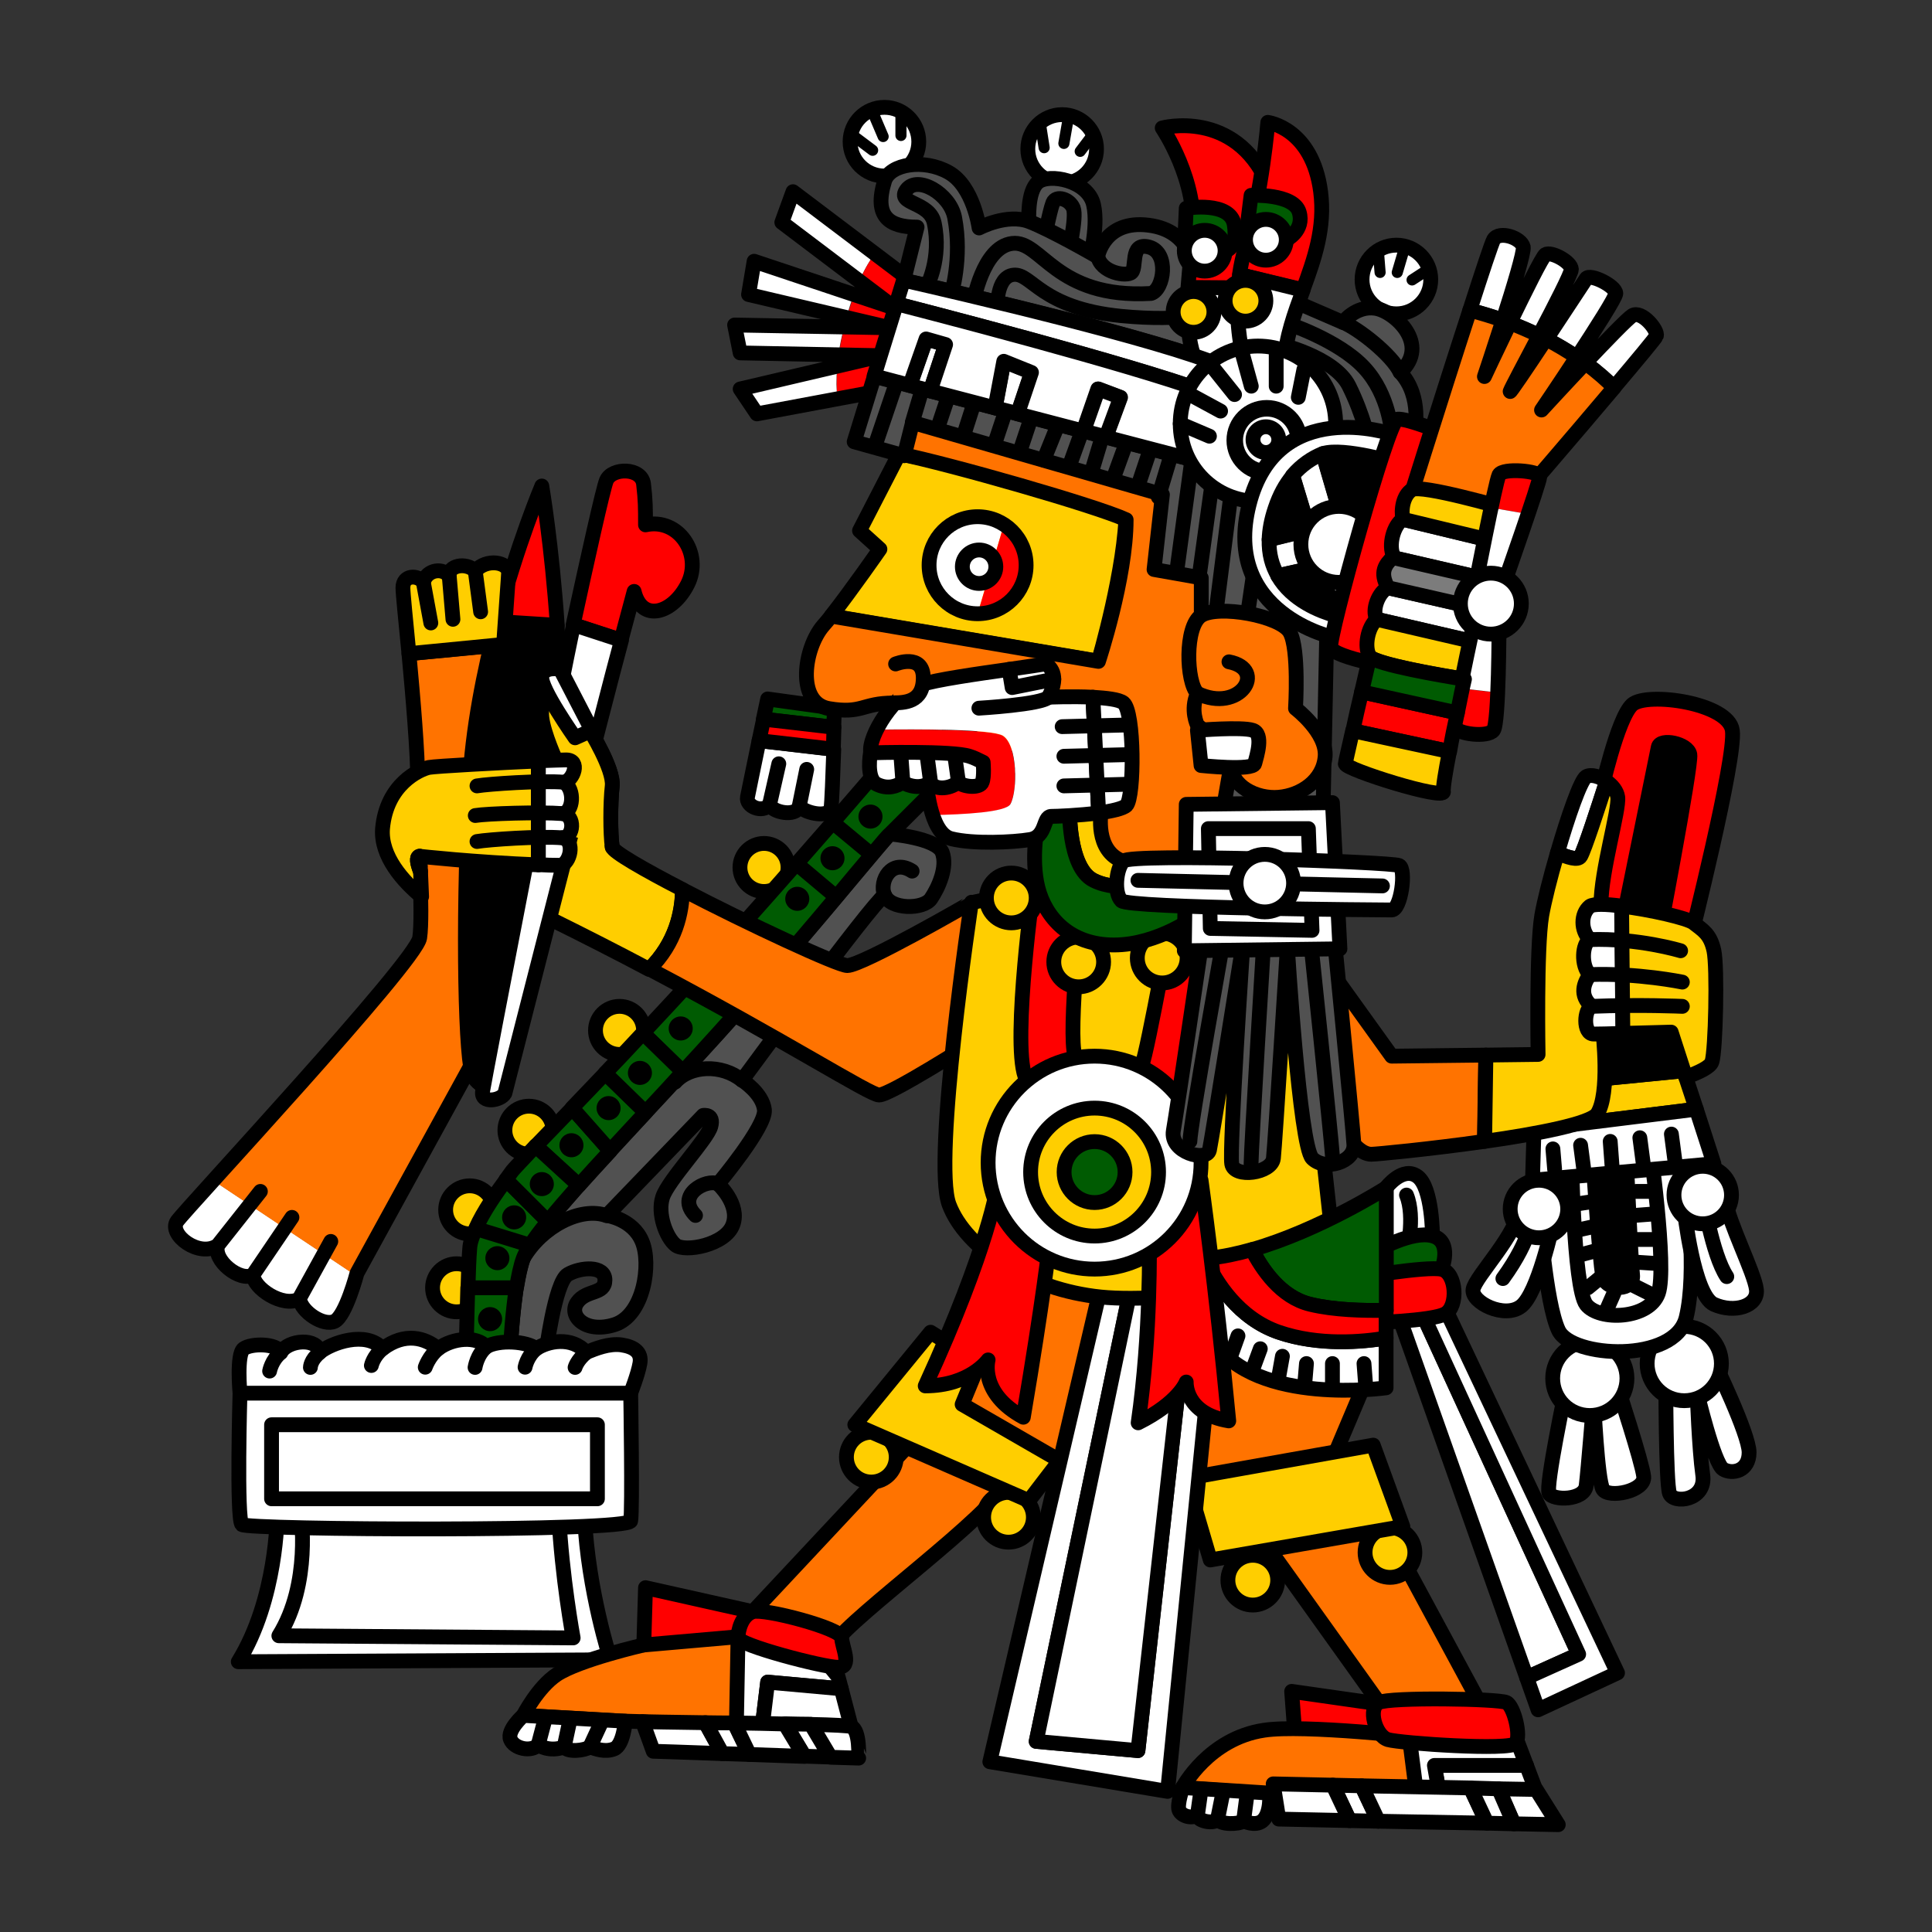 <svg version="1.1" id="Calque_1" xmlns="http://www.w3.org/2000/svg" x="0" y="0" viewBox="0 0 900 900" style="enable-background:new 0 0 900 900" xml:space="preserve"><rect x="0" y="0" width="900" height="900" fill="#333333" stroke="none"/><style>.st0,.st1,.st2{fill:#005b02;stroke:#000;stroke-width:6.9;stroke-linecap:round;stroke-linejoin:round;stroke-miterlimit:10}.st1,.st2{fill:#fff}.st2{fill:red}.st3{fill:none}.st3,.st4,.st5,.st6,.st7{stroke:#000;stroke-width:6.9;stroke-linecap:round;stroke-linejoin:round;stroke-miterlimit:10}.st5,.st6,.st7{fill:#ffce00}.st6,.st7{fill:#515151}.st7{fill:#ff7300}.st8{fill:#fff}.st10{fill:none}.st11{fill:red}.st15{fill:none;stroke:#000;stroke-width:5.175;stroke-linecap:round;stroke-linejoin:round;stroke-miterlimit:10}</style><path class="st0" d="m388.7 329.9-31.1-4.3s-.8 3.9-2 9.4l32.8 3.8c.2-5.3.3-8.9.3-8.9z"/><path class="st1" d="M353.6 345c-2.3 11.4-5 24-5.4 26.3-.9 4.3 6.9 7.8 10.4 3.5.9 3.5 12.1 6 13.8.9 3.5 3.5 13.8 5.2 14.7.9.4-2.3.9-15.7 1.3-27.5l-34.8-4.1z"/><path class="st2" d="m388.5 338.8-32.8-3.8c-.6 3-1.4 6.5-2.1 10l34.6 4c.1-3.7.2-7.2.3-10.2z"/><path class="st3" d="m358.5 374.7 4.3-18.9M372.3 375.6l3.5-17.2"/><circle class="st1" cx="650.5" cy="130.2" r="16"/><circle class="st1" cx="494.8" cy="69.4" r="16"/><circle class="st1" cx="412" cy="66" r="16"/><path class="st1" d="M729.4 647.3s-9.5 44.9-7.8 48.3c1.7 3.5 16.4 3.5 17.3-3.5s3.5-39.7 3.5-39.7 1.7 37.1 4.3 41.4c2.6 4.3 19.8.9 19-6s-12.1-41.4-12.1-41.4l-24.2.9zM776 643s0 47.4 1.7 52.6c1.7 5.2 17.3 3.5 15.5-8.6-1.7-12.1-2.6-38-2.6-38s7.8 32.8 12.1 35.4c4.3 2.6 12.1.9 12.1-7.8 0-8.6-16.4-42.3-16.4-42.3L776 643z"/><circle class="st1" cx="740.6" cy="642.1" r="17.3"/><circle class="st1" cx="784.6" cy="635.2" r="17.3"/><path class="st1" d="M716.9 563.2s3 43.6 9.1 56.5c6 12.9 54.3 15.5 59.5-6 5.2-21.6 0-58.7 0-58.7l-7.8-26.7-45.7 6.9-15.1 28z"/><path class="st3" d="M732 535.2s.9 64.7 6.9 72.5c6 7.8 29.3 6.9 33.6-5.2 4.3-12.1-4.3-71.6-4.3-71.6"/><path class="st4" d="M741.5 531.7s3.5 56.1 5.2 63c1.7 6.9 14.7 6.9 13.8-.9-.9-7.8-3.5-67.3-3.5-67.3"/><path class="st3" d="m732.8 561.1 12.1-1.8M734.6 573.1l7.7-1.7M737.2 584.3l9.4-2.5M739.7 599.9l9.5-7.8M748.4 610.2l3.4-7.7M761.3 599l8.6 4.3M759.6 587.8l13.8.9M761.3 577.4h8.6M761.3 566.2l10.4-.8M762.2 555h6"/><path class="st1" d="M707.8 561.9c0 12.1-20.7 32.8-21.6 38.8-.9 6 14.7 13.8 22.4 7.8 7.8-6 14.7-38 14.7-38s-15.5-20.7-15.5-8.6zM784.6 563.6s4.3 39.7 13.8 44c9.5 4.3 20.7.9 19.8-6.9-.9-7.8-12.9-31.1-14.7-42.3-9.4-11.1-18.9 5.2-18.9 5.2z"/><path class="st3" d="M804.4 594.7c-6.9-10.4-11.2-38-11.2-38M700.1 595.6c13.8-19 13.8-30.2 13.8-30.2"/><circle class="st1" cx="716.9" cy="563.2" r="13.4"/><circle class="st1" cx="793.2" cy="556.7" r="13.4"/><path class="st5" d="m719.6 505.2-4.9 17-.1 3.9 75.6-9.4-5.9-17.9z"/><path class="st1" d="m713.9 549.8 84.5-7.7-8.2-25.4-75.6 9.4z"/><path class="st4" d="m778.6 480.8-47.5-16.4-11.5 40.8 64.7-6.4z"/><path class="st3" d="m724.2 544.7-.8-9.5M738 546.4l-1.7-12.9M751 543.8l-.9-12.1M765.6 542.9l-1.7-12.9M780.3 541.2l-1.7-12.9"/><circle class="st5" cx="355.9" cy="404.1" r="11.2"/><circle class="st5" cx="288.6" cy="480" r="11.2"/><circle class="st5" cx="218.8" cy="563.6" r="11.2"/><circle class="st5" cx="246.4" cy="526.5" r="11.2"/><circle class="st5" cx="212.7" cy="599.9" r="11.2"/><path class="st6" d="M414.6 388.5c-1.8 1.1-29.6 35.7-63.5 74.4C305 515.5 249.8 569.6 243.8 586c-3.9 10.4-5.6 32.6-6.4 47.7l16.7-2s4.3-34.5 10.4-38c6-3.5 17.3-4.3 17.3 2.6s-8.6 4.3-12.9 10.4c-4.3 6 3.5 14.7 17.3 10.4s17.3-28.5 12.9-38.8c-4.3-10.4-16.4-12.1-16.4-12.1l44.9-46.6s5.2-.9 3.5 5.2c-1.7 6-19.8 25-22.4 32.8-2.6 7.8 1.7 19 6 22.4 4.3 3.5 23.3 0 26.7-9.5 3.5-9.5-6.9-19-6.9-19s22.4-26.7 21.6-34.5c-.9-7.8-10.4-13.8-10.4-13.8s59.5-81.1 66.4-86.3c2.6 6.9 18.1 6.9 21.6 1.7s7.8-14.7 5.2-21.6c-2.8-6.7-24.3-8.5-24.3-8.5z"/><path class="st3" d="M324 566.2c-9.5-9.5 5.2-17.3 10.4-14.7M412 417c-2.6-6.9 3.5-17.3 12.9-11.2M314.5 504.1c6.9-7.8 21.6-8.6 31.1-.9M243.8 586.1c8.6-14.7 26.7-24.2 38.8-19.8"/><path class="st0" d="m221.6 572.3 25.4 7.8c2-3.1 4.8-6.9 8.3-11.1l-19.5-19.5c-4.3 5.8-10.6 14.7-14.2 22.8zM249.6 533.8l20.1 18.4c4.5-5 9.4-10.4 14.6-16l-17.7-20c-6.7 6.9-12.5 12.9-17 17.6zM217 636.1l20.4-2.3c.5-10 1.5-23.1 3.1-33.9h-22.6c-.5 16.3-.9 36.2-.9 36.2zM218.8 581.8c-.3 3.7-.6 10.5-.8 18.1h22.6c.9-5.4 1.9-10.3 3.2-13.8.6-1.6 1.6-3.6 3.2-6l-25.4-7.8c-1.5 3.4-2.7 6.7-2.8 9.5z"/><path class="st0" d="M238.6 545.5c-.7 1-1.7 2.4-2.9 4l19.5 19.5c4.1-5 8.9-10.6 14.4-16.8l-20.1-18.4c-6.3 6.7-10.3 10.9-10.9 11.7zM371.1 402.3l18.5 15.6c6.6-7.9 12.2-14.7 16.5-19.7l-18.2-15.1c-5.1 5.8-10.8 12.3-16.8 19.2zM413.7 353.2s-10.3 12-25.8 29.9l18.2 15.1c4.9-5.8 7.8-9.3 8.5-9.7l28.5-28.5-29.4-6.8zM266.5 516.1l17.7 20c5.3-5.7 10.8-11.7 16.6-17.9L282 499.9c-5.5 5.8-10.7 11.2-15.5 16.2zM325.1 453.6c-8.6 9.4-17.3 18.7-25.6 27.6l18.6 18.1c11-11.9 22.1-24.2 32.9-36.3 14.5-16.6 27.9-32.3 38.6-45.1L371 402.3c-13.8 15.7-29.7 33.7-45.9 51.3z"/><path class="st0" d="m281.9 499.9 18.8 18.3c5.7-6.1 11.6-12.4 17.4-18.9l-18.6-18.1c-6 6.5-12 12.8-17.6 18.7z"/><circle cx="405.5" cy="380.4" r="5.6"/><circle cx="387.8" cy="399.8" r="5.6"/><circle cx="371.4" cy="418.7" r="5.6"/><circle cx="317.1" cy="479.1" r="5.6"/><circle cx="298.1" cy="499.8" r="5.6"/><circle cx="283.5" cy="516.2" r="5.6"/><circle cx="266.2" cy="533.5" r="5.6"/><circle cx="252.4" cy="551.6" r="5.6"/><circle cx="239.5" cy="567.1" r="5.6"/><circle cx="231.7" cy="586.1" r="5.6"/><circle cx="228.3" cy="614.5" r="5.6"/><path class="st1" d="M129.1 706s0 38.8-18.1 68.1l173.4-.9s-10.4-31.9-12.1-66.4c-49.2-17.2-143.2-.8-143.2-.8z"/><path class="st1" d="M140.1 704.8s5.1 32.6-10.2 57.2l137.1 1s-5.3-28.5-6.7-57.4c-41.3-14.6-120.2-.8-120.2-.8zM111.8 649s-1.7-18.1 1.7-20.7c3.5-2.6 15.5-2.6 17.3 1.7 3.5-6 17.3-6.9 18.1 0 5.2-4.3 21.6-10.4 29.3-1.7 10.4-7.8 19.8-5.2 25.9 0 6.9-5.2 18.1-6 22.4-.9 6-3.5 19-2.6 23.3.9 5.2-3.5 16.4-6 23.3 1.7 4.3-1.7 10.4-4.3 16.4-3.5 6 .9 9.5 3.5 8.6 8.6-.9 5.2-4.3 13.8-4.3 13.8l-55.2 15.5L111.8 649z"/><path class="st3" d="M130.8 630.1c-4.3 3.5-5.2 8.6-5.2 8.6M148.9 630.1c-4.3 3.5-4.3 6.9-4.3 6.9M178.2 628.3c-4.3 3.5-5.2 7.8-5.2 7.8M204.1 628.3c-4.3 3.5-6 8.6-6 8.6M226.5 627.5c-4.3 3.5-5.2 9.5-5.2 9.5M249.8 628.3c-4.3 3.5-5.2 8.6-5.2 8.6M273.1 630.1c-4.3 3.5-5.2 6.9-5.2 6.9"/><path class="st1" d="M111.8 649s-1.7 58.7.9 61.2 180.3 3.5 181.1-1.7c.9-5.2 0-59.5 0-59.5h-182z"/><path class="st3" d="M126.5 663.7h151.8v34.5H126.5z"/><path class="st5" d="M318 414.4c-18.2-9.4-32.4-17.6-32.8-19.8-.9-6-.9-20.7 0-28.5.9-7.8-10.4-25.9-10.4-25.9l-18.1-20.7s-5.2 6.9-4.3 14.7c.9 7.8 6.9 20.7 6.9 20.7s-11.2 38-4.3 72.5c17 8.4 32.9 16.5 47.4 24.2 12.5-12.3 15.4-26.7 15.6-37.2z"/><path class="st7" d="M394.7 449.8c-4.3 0-46.1-19.4-76.8-35.4-.1 10.5-3.1 24.9-15.4 37 63.7 33.6 102.7 58.7 107 58.7 5.2 0 43.1-24.2 43.1-24.2v-65.6c-.1.2-51 29.5-57.9 29.5z"/><path class="st8" d="M82.5 568.8c-4.3 6 10.4 17.3 19 11.2-2.6 6.9 10.4 17.3 16.4 13.8 0 6 13.8 15.5 21.6 11.2.9 6 11.2 12.9 16.4 10.4 4.4-2.2 8.8-16.9 10-21.2l-66.5-44.3c-9.4 10.3-15.9 17.5-16.9 18.9z"/><path d="M219.6 495.5s10.2-131.9 14.9-195.3l-44.1 4.3c1.9 20.5 4.1 46.1 4.1 59.9 0 24.2 2.6 61.2.9 72.5-1.3 8.6-64.9 78.5-96.2 113l66.5 44.3.3-1.2 53.6-97.5z" style="fill:#ff7300"/><path class="st3" d="M190.5 304.5c1.9 20.5 4.1 46.1 4.1 59.9 0 24.2 2.6 61.2.9 72.5-1.7 11.2-108.7 125.9-113 132s10.4 17.3 19 11.2c-2.6 6.9 10.4 17.3 16.4 13.8 0 6 13.8 15.5 21.6 11.2.9 6 11.2 12.9 16.4 10.4 5.2-2.6 10.4-22.4 10.4-22.4l53.5-97.5s10.2-131.9 14.9-195.3l-44.2 4.2zM121.3 555l-19.6 24.8M136 567.1l-18.1 26.7M154.1 578.3 139.4 605"/><path class="st4" d="M231.5 289.5c-6 23.1-11.5 50.1-12.8 76.6-3.5 68.1-1.7 130.2 1.7 135.4s9.5 7.8 12.9 1.7c3.5-6 21.6-60.4 26.7-130.2 2.1-27.9 1.2-56.9-.5-81.7l-28-1.8z"/><path class="st2" d="M252.4 226.4s-11.3 26.7-20.9 63.1l28.1 1.8c-2.5-37.2-7.2-64.9-7.2-64.9zM300.7 244.5c0-7.8 0-11.2-.9-19-.9-7.8-14.7-7.8-17.3-1.7-1.5 3.5-9.2 38.2-15.5 67.2l22.3 7.3c3.4-12.7 6.1-22.8 6.1-22.8 3.5 14.7 18.1 10.4 25-3.5s-4.2-30.9-19.7-27.5z"/><path class="st1" d="M224.8 508.4c-.9 6 8.6 4.3 10.4.9 0 0 48.6-190.4 54.3-211l-22.3-7.3c-4.9 21.5-41.5 211.4-42.4 217.4z"/><path class="st5" d="M253.6 386c1.8-17.9 5.7-31.1 5.7-31.1s-6-12.9-6.9-20.7c-.9-7.8 4.3-14.7 4.3-14.7l18.1 20.7s11.2 18.1 10.4 25.9c-.9 7.8-.9 22.4 0 28.5"/><path class="st7" d="M195.8 406c0-.8-.1-1.6-.1-2.4 0 .6.1 1.5.1 2.4h0z"/><path class="st5" d="M199.8 357.5c-4.3.9-19.8 7.8-21.6 28.5-1 12.9 9.7 24.7 18.2 31.7-.1-1.9-.3-7.3-.5-11.8-1.6-3.8-2.1-6.7-.3-7 0 0 25.1 2.8 55.2 4v-48.4c-18.1.8-47.8 2.4-51 3z"/><path class="st1" d="M262.8 364.4c4.3-.9 7.8-10.4.9-10.4-1.8 0-6.6.2-12.9.4v48.4c3.4.2 6.8.3 10.4.3 4.3-.9 6.9-11.2.9-12.9 5.2 0 6-10.4 0-11.2 5-.8 5.8-11.2.7-14.6z"/><path class="st7" d="M195.5 398.9c.1 1.6.2 3.1.3 4.7-.2-2.7-.3-4.7-.3-4.7zM195.8 405.9c0-.9-.1-1.6-.1-2.4-.1-1.5-.2-3-.3-4.7-1.6.4-1 3.3.4 7.1z"/><path class="st3" d="M222.2 366.1c5.2-.9 30.2-2.6 40.5-1.7M221.4 379.9c5.2-.9 30.2-1.7 40.5-.9M222.2 392c5.2-.9 29.3-2.6 39.7-1.7"/><path class="st1" d="M252.4 315.2c-.9 5.2 15.5 28.5 15.5 28.5l7.8-3.5-14.7-28.4s-7.7-1.7-8.6 3.4z"/><path class="st7" d="m637.1 641.3-16.4 38.8 23.3 29.3 46.6 86.3-48.3-2.6-51.8-72.5-37.9-31.9 4.3-61.2 8.6-12.1zM426.6 669.7l-75.9 81.1s28.5 12.1 38 14.7c8.6-12.9 73.3-59.5 80.2-75-6.9-22.5-42.3-20.8-42.3-20.8z"/><circle class="st5" cx="405.9" cy="678.8" r="11.6"/><circle class="st5" cx="469.8" cy="706.8" r="11.6"/><circle class="st5" cx="583.6" cy="736.1" r="11.6"/><circle class="st5" cx="647.5" cy="723.2" r="11.6"/><path class="st5" d="m552.6 688.7 87.1-15.5 13.8 37.9-89.7 15.6zM398.2 663.7l35.3-43.1 71.6 44.8-25.8 33.7z"/><path class="st7" d="M243.8 799.1s6.6-13 15.5-19c10.4-6.9 40.5-13.8 40.5-13.8l19.8-12.1 39.7 2.6-3.5 50.9-56.7-5.7-10.6-.3-44.7-2.6z"/><path class="st1" d="m391.9 786.7-1.5-5.7-15.5-19-31.1.9-.8 43.1 11.9-.3 2.7-22.1z"/><path class="st1" d="m391.9 786.7-34.3-3.1-2.7 22.1 41.6-1.4zM328.6 802.5c-7.2-.1-13.8-.2-19.6-.3-3.7-.1-7-.1-9.7-.2l5 13.8 9.5.3 22.7.8-7.9-14.4z"/><path class="st1" d="m365.7 803 9.1 15.1 12 .4-9.1-15.3c-3.7 0-7.7-.1-12-.2zM328.6 802.5l7.9 14.4 12.7.4-7.1-14.7c-4.6 0-9.1 0-13.5-.1zM396.5 804.3c-1.1-.4-8.5-.8-18.7-1l9.1 15.3 13.1.4c-.1-.1.8-13-3.5-14.7z"/><path class="st1" d="m342 802.6 7.1 14.7 25.6.9-9.1-15.1c-7.4-.2-15.5-.4-23.6-.5z"/><path class="st2" d="m350.7 750.8-50-11.2-.8 26.7L349 762z"/><path class="st2" d="M343.8 762.9c0-3.5 1.7-10.4 6.9-12.1 5.2-1.7 41.4 7.8 41.4 12.1s5.2 13.8-1.7 13.8-46.6-10.4-46.6-13.8z"/><path class="st7" d="m478.4 580.9-30.2 73.3 44.9 25.9 41.4-44.9-4.4-52.6z"/><path class="st1" d="m550.9 591.2-5.1 1.1 5.1 36.9-20.8 186.3-47.4-4.3L527.6 596l-14.7 3-51.8 221.7 82.8 13.8 18.2-182.9z"/><path class="st1" d="m544.8 584.3-15.5 3.5-1.7 8.2 18.2-3.7zM530.1 815.5l20.8-186.3-5.1-36.9-18.2 3.7-44.9 215.2z"/><path class="st5" d="m464.6 417.9-12.1 2.6s-18.1 119.9-10.4 140.6c7.8 20.7 37.1 39.7 70.7 43.1s103.5-8.6 106.1-15.5c2.6-6.9.9-19.8.9-19.8l-3.5-31.9-2.6-69.9-13.7-51-95.7-12.9-39.7 14.7z"/><path class="st2" d="M481.8 410.1s-10.4 74.2-4.3 91.4c6 17.3 16.4 19.8 38 24.2 21.6 4.3 39.7-6.9 43.1-18.1 3.5-11.2 17.3-85.4 17.3-85.4l-28.5-3.5s-12.9 71.6-15.5 77.6c-2.6 6-27.6 6-31.1-4.3s3.5-75 3.5-75l-22.5-6.9z"/><path class="st1" d="M645.7 553.3s7.8-10.4 14.7-5.2c6.9 5.2 6.9 27.6 6.9 27.6l-27.6 11.2-6-14.7 12-18.9z"/><path class="st3" d="M655.2 556.7c4.3 10.4 0 27.6 0 27.6"/><path class="st1" d="m660 606.4-10 2.1 61.2 173 24.2-10.9z"/><path class="st1" d="m753.5 779.3-82.8-175.1-10.7 2.2 75.4 164.2-24.2 10.9 5.3 15z"/><path class="st0" d="M641.4 582.6s16.4-9.5 25.9-6.9c9.5 2.6 4.3 15.5 4.3 15.5l-7.8 12.1-30.2 3.5 7.8-24.2z"/><path class="st2" d="M630.2 595.6s34.5-6 41.4-4.3c6.9 1.7 7.8 17.3 1.7 20.7-6 3.5-37.1 4.3-37.1 4.3l-6-20.7z"/><path class="st1" d="M595.7 620.6c-18.8-6.5-29.2-23.3-33.9-33.4-10.5 10.8-3.8 21 3.7 37.7 19.8 30.2 80.2 21.6 80.2 21.6v-23.2c-11.1 1.8-31.4 3.6-50-2.7z"/><path class="st0" d="M610.4 607.6c11.1 2.7 24.8 3 35.4 2.8v-57.1s-31 19.8-62.5 28.8c4.5 9.1 13.3 22.3 27.1 25.5z"/><path class="st2" d="M610.4 607.6c-13.8-3.3-22.6-16.5-27.2-25.5-6.8 1.9-13.6 3.4-20.3 4-.4.3-.8.8-1.1 1.1 4.7 10.1 15.1 26.9 33.9 33.4 18.6 6.4 38.9 4.6 50 2.7v-12.9c-10.6.2-24.2-.1-35.3-2.8z"/><path class="st3" d="m583.6 637.8 3.5-9.5M595.7 641.3l1.7-9.5M607.8 644.7l.8-9.5M620.7 644.7v-9.5M636.2 645.6l-.8-10.4"/><path class="st2" d="M464.6 552.4s-3.5 27.6-33.6 93.2c20.7 0 29.3-12.1 29.3-12.1s-4.3 15.5 16.4 26.7c9.5-56.1 12.1-80.2 12.1-80.2l46.6-1.7s.9 42.3-5.2 84.5c19-9.5 22.4-19 22.4-19s-.9 14.7 19.8 18.1c-6-63-12.9-112.1-12.9-112.1l-94.9 2.6z"/><circle class="st1" cx="509.9" cy="541.6" r="49.6"/><circle class="st5" cx="509.9" cy="546" r="29.8"/><circle class="st0" cx="509.9" cy="546" r="14.2"/><path class="st3" d="m573.3 631.8 3.4-9.5"/><path class="st7" d="m648.3 492-28.5-39.7-6 23.3 16.9 57.4s3.8 4.7 8.1 4.7c2.2 0 27.4-2.4 52.7-6l.6-40.2-43.8.5z"/><path class="st2" d="M787.2 438.6s21.6-85.4 19.8-98.3c-1.7-12.9-39.7-18.1-46.6-12.1-6.9 6-14.7 41.4-14.7 41.4L733.6 430l53.6 8.6z"/><path class="st4" d="M753.5 441.2s18.1-88.8 19-93.2c.9-4.3 13.8-1.7 14.7 3.5S771.7 442 771.7 442l-18.2-.8z"/><circle class="st5" cx="471.1" cy="418.3" r="11.6"/><circle class="st5" cx="502.5" cy="448.1" r="11.6"/><circle class="st5" cx="541.4" cy="446.3" r="11.6"/><path class="st5" d="M236.9 266.9c0-5.2-10.4-6.9-15.5-.9-4.3-4.3-12.9-2.6-12.1 2.6-2.6-4.3-10.4-3.5-12.1 2.6-2.6-3.5-9.5-3.5-9.5 2.6 0 2.6 1.3 15.3 2.8 30.7l44.1-4.3c1.3-19.1 2.3-32.1 2.3-33.3z"/><path class="st6" d="M479.3 103.1s-.9-13.9 4.2-18.2c5.2-4.3 23.3-.9 25.9 10.4 2.6 11.2-2.6 28.5-2.6 28.5l-27.5-20.7z"/><path class="st6" d="M485.3 116c.9-2.6 3.5-17.3 5.2-21.6 1.5-3.6 7.8-1.7 9.5 2.6s-2.6 22.4-2.6 22.4"/><path class="st5" d="M509.4 410.1c12.1 6 28.5.9 28.5.9l17.9-6.9-3.3-38.8-52 3.8-2.3 6.6c0-.1-.8 28.4 11.2 34.4z"/><path class="st0" d="M537.9 411s-16.4 5.2-28.5-.9c-12.1-6-11.2-34.5-11.2-34.5l2.3-6.6-7.5.5-9.5 13.8s-3.5 16.4 0 30.2 14.7 26.7 35.4 26.7 38.8-13.8 38.8-13.8l-1.9-22.4-17.9 7z"/><path class="st10" d="M394.3 148c-.2.5-.3 1.1-.4 1.6-.3.9-.5 1.8-.7 2.8l21.5.3-20.4-4.7zM390.6 165.2c-.3 1.8-.4 3.6-.6 5.3l20.8-4.9-20.2-.4zM400.3 130.8c-.9 1.9-1.7 4.1-2.5 6.3l19.5 6.5-17-12.8z"/><path class="st8" d="m390 170.6-45.2 10.6 7.8 11.6 37.5-7.1c-.5-3.9-.6-9-.1-15.1zM351.3 121.7l-2.6 15.5 45.6 10.8c1.1-4.1 2.2-7.6 3.5-10.8l-46.5-15.5zM342.2 151.4l2.6 12.9 45.8.9c.5-3.9 1.4-8.2 2.6-12.9l-51-.9zM369.4 89.3l-5.2 14.2 36.1 27.3c2.6-5.8 5.1-9.8 7.2-12.7l-38.1-28.8z"/><path class="st11" d="m427.6 133.3-20-15.1c-2.2 2.8-4.7 6.9-7.2 12.7l17 12.9-19.5-6.5c-1.1 3.2-2.3 6.7-3.5 10.8l20.4 4.7-21.5-.3c-1.2 4.7-2 9-2.6 12.9l20.2.4-20.8 4.9c-.5 6.1-.4 11.2.1 15.3l24.6-4.6 12.8-48.1z"/><path class="st3" d="m427.6 133.3-58.2-44-5.2 14.3 53 40.1-65.9-22-2.6 15.5 66 15.5-72.5-1.3 2.6 13 66 1.3-66 15.5 7.8 11.6 62.1-11.6zM405.6 350.7c2.1-.1 38.3-.9 46.1 1.6 7.8 2.6 19 10.4 19 10.4"/><path class="st5" d="M524.6 236.8c-13.8-6.4-81.9-20.6-105.7-25.5l-18.5 35.9 9.5 8.6s-13.4 19.3-22.7 31.1L511.7 308s12.9-44 12.9-71.2z"/><path class="st7" d="m547.9 185.1-80.2-16.8-45.3 7.8-1.3 31.1-2.2 4.2c23.7 4.8 91.9 24.3 105.7 30.7 0 27.2-12.9 66-12.9 66L387.2 287c-1.3 1.6-2.5 3.1-3.6 4.3-9.1 10.4-12.9 36.2 2.6 38.8 15.5 2.6 15.5-2.6 29.8-2.6s97 50.5 97 50.5-3.4 18.6 10.4 23.3c13.7 4.7 41.4 10.4 41.4 10.4l32.3-22 2.6-91.9-51.8-112.7z"/><path class="st3" d="M446.5 146.2s9.7-23.1 9.6-40"/><path class="st6" d="M658.8 201.9s4.2-16.9-6.5-28.5c14.2-12.9-2.7-28.5-11.7-29.8-9.1-1.3-15 6.6-15 6.6L599.7 139l-44-13.4s0-18.1-20.7-20.7-23.7 14.7-23.7 14.7-21.6-12.5-31.9-16.4-23.3 3-23.3 3-2.6-19.4-14.2-25.9-27.2-3.9-29.8 3.9c-5.2 16.8 2.2 21.6 15.1 21.6l-6.2 24.8c23.2 5.3 120.5 27.8 149 40.3 7.8 18.1-6.5 45.3-6.5 45.3l-156.2-40.9-9.4 30.5 23.3 6.5 3.9-15.5 116.4 33.6-3.9 34.9 22 3.9v23.3l15.5 54.3-5.2 29.8-10.4 64.7s-11.1 75.1-12.9 85.4c-1.8 10.3 15.6 14.7 16.8 9.1S579 440 579 440s-6.4 95.4-5.2 102.2c1.2 6.8 18.6 4.4 19.4-2.6s6.5-98.3 6.5-98.3 5.7 92.4 11.6 98.3c6 6 19.9 1.8 19.4-6.5s-9.1-95.7-9.1-95.7l-5.2-63.4 1.6-76.9 40.8-95.2z"/><path class="st6" d="M620.7 538.6c-.5-8.3-10.4-102.6-10.4-102.6M582.8 542.1c0-6.9 6-105.2 6-105.2M554.3 531.7c0-6.9 16.4-98.3 16.4-98.3"/><path class="st3" d="m197.2 271.2 3.5 19M209.3 268.7l1.7 19.8M221.4 266.1l2.5 18.9"/><path class="st1" d="M736.3 398.9c1.8-3 8.4-23.4 12.1-34.9-3.2-2.3-7.2-3.5-9.5-2.2-2.6 1.6-8.5 18.6-13.4 35.5 4.7 2.1 9.6 3.7 10.8 1.6z"/><path class="st5" d="M745.8 421.3c0-15.5 8.6-44 7.8-50-.4-2.8-2.5-5.4-5.2-7.3-3.7 11.6-10.3 31.9-12.1 34.9-1.2 2.1-6.1.5-10.8-1.6-3.4 11.5-6.2 22.9-7.3 29.2-2.6 15.5-1.7 64.7-1.7 64.7l-24.3.3-.6 40.2c24.8-3.5 49.5-8.3 52.5-12.9 6-9.5 2.6-38 2.6-38s-.9-44-.9-59.5z"/><path class="st1" d="M243.8 799.1s-7.8 6.9-6 11.2c1.7 4.3 9.5 6 12.9 2.6 0 0 5.2 3.5 12.1.9 1.7 2.6 9.5 1.7 12.1 0 2.6.9 6.9 2.6 11.2.9 4.3-1.7 5.2-12.9 5.2-12.9l-47.5-2.7z"/><path class="st3" d="m250.7 812.9 3.4-12.9M262.8 813.8l2.6-12.1M274.8 813.8l5.2-11.2"/><path class="st2" d="m601.7 787.9 1.8 24.1 56.9 6.9-4.3-23.2z"/><path class="st7" d="M550.9 832.7s12.1-22.9 38-26.7c18.2-2.8 74.2 3.5 74.2 3.5l2.6 27.6-79.4-1.7-35.4-2.7z"/><path class="st3" d="M443 137.5s5.4-17 1.7-36.2c-2.2-11.1-17.3-19.8-22.4-12.9s10.8 5.3 12.9 15.5c3.5 16.6-3.4 29.4-3.4 29.4M511.2 117.7c0 8.6 12.1 11.2 15.5 9.5s-.9-14.7 8.6-12.1c9.5 2.6 6.9 19.8.9 21.6-44.9 2.6-50.9-25-64.7-23.3-13.8 1.7-18.1 27.6-18.1 27.6"/><path d="M464.6 144.4s-.9-15.6 7.6-16.4c8.5-.8 12.5 15.5 50.1 19.2 29.9 2.9 43.2-1.9 43.2-1.9" style="fill:none;stroke:#000;stroke-width:6.573;stroke-linecap:round;stroke-linejoin:round;stroke-miterlimit:10"/><path class="st3" d="M625.5 150.1c7.2 2.9 22.9 15.2 26.7 23.3M599.2 150.5s24.2 7.8 36.2 20.7c12.1 12.9 12.9 31.1 12.9 31.1"/><path class="st3" d="M594.8 160s26.7 6 33.6 19.8 9.5 26.7 9.5 26.7M407.7 207.4l12-35.4M425 196.7l6.8-22.9M437 198.8l6.9-20.7M449.1 202.2l6.9-21.5M463.7 205.7l6.9-20.7M474.9 210.9l6.9-20.7M486.2 214.3l9.4-23.3M498.2 216.9l7.8-21.6M508.6 219.5l6-19.9M518.9 222.1l6.9-19M530.1 226.4l7.8-23.3M539.6 231.6l7.8-25.9M548.3 265.2l7.7-56.9M558.6 268.7l8.6-62.2M565.5 292.8l9.5-75M580.2 292.8l9.5-64.7"/><path class="st8" d="M455.4 240.7c-12.5 0-22.6 10.2-22.6 22.6 0 12.5 10.1 22.6 22.6 22.6l12.3-41.7c-3.5-2.2-7.8-3.5-12.3-3.5z"/><path class="st11" d="M467.7 244.3 455.4 286c12.5 0 22.6-10.2 22.6-22.6.1-8-4.1-15-10.3-19.1z"/><circle class="st3" cx="455.4" cy="263.3" r="22.6"/><circle class="st1" cx="456.1" cy="264" r="7.8"/><path class="st1" d="M553.5 133.8c-.9 15.6-.2 29.1 6 39.6 9.1 15.5 27.2-1.3 27.2-1.3s6.4-16.9 8.9-38l-42.1-.3z"/><circle class="st5" cx="556" cy="145.3" r="9.5"/><path class="st2" d="M590.6 85.5c-15.5-34.9-49.2-25.9-49.2-25.9s16.8 24.6 14.2 50.5c-.9 8.4-1.6 16.3-2.2 23.8l42 .3c2.1-15.7 1.9-33.7-4.8-48.7z"/><path class="st0" d="M552.6 97s20.7-3.5 22.4 7.8c1.7 11.2-4.3 12.1-4.3 12.1h-19l.9-19.9z"/><circle class="st1" cx="561.2" cy="116.8" r="9.5"/><path class="st2" d="M615.2 89.3C611.3 59.6 590.6 57 590.6 57s-2.6 32.3-10.4 58.2c-1.3 4.3-2.2 8.5-2.8 12.7L607 135c5.2-14.2 10.4-28.8 8.2-45.7z"/><path class="st1" d="M577.5 127.9c-3 20.7 1.5 37.8 1.5 37.8s18.1 28.5 19.4 2.6c.6-11.3 4.6-22.1 8.6-33.1l-29.5-7.3z"/><path class="st0" d="M582.8 91s19.8-.9 22.4 7.8c2.6 8.6-6 12.9-6 12.9h-19l2.6-20.7z"/><circle class="st1" cx="589.7" cy="111.7" r="9.5"/><circle class="st5" cx="580.2" cy="140.1" r="9.5"/><path class="st1" d="M569.9 170.8c-28.4-12.5-125.7-35-149-40.3l-3.4 11c45.3 11.7 133.6 35.1 154.5 45.3.5-5.5 0-11-2.1-16zM467.7 168.3l-4.1 21.7 10.6 2.7 6.4-19.3zM431.5 157.9l-7.6 21.7 9.5 2.5 7.1-21.6z"/><path class="st1" d="M572.1 186.8c-20.9-10.1-109.2-33.6-154.5-45.3l-10.4 33.6 16.6 4.4 7.6-21.6 9.1 2.6-7.2 21.6 30.2 7.9 4.1-21.7 12.9 5.2-6.5 19.3 30.6 8 6.8-19.6 10.4 3.9-6.8 18.5 48.2 12.6c.2-.1 7.8-14.6 8.9-29.4z"/><path class="st1" d="m511.7 181.2-6.9 19.6 10.4 2.7 6.8-18.4z"/><circle class="st1" cx="586" cy="197.4" r="36.2"/><circle cx="590.1" cy="205.1" r="14.9" style="fill:none;stroke:#000;stroke-width:7.702;stroke-linecap:round;stroke-linejoin:round;stroke-miterlimit:10"/><circle class="st3" cx="589.7" cy="204.8" r="6"/><path class="st3" d="m549.8 197.4 13.6 5.8M554.4 183.8l14.2 7.7M564.7 170.8l10.4 13M579 165.7l3.9 14.2M594.5 163.1v16.8M607.4 172.1l-2.6 13M682 231.6h-.9"/><path class="st1" d="M621.6 297.1S569 285.9 581.9 235s66.4-32.8 66.4-32.8v37.1l-26.7 57.8z"/><path class="st3" d="m630.5 260.4 6.6-1.5 8.2-20.9-19.9 4.9z"/><path class="st4" d="m645.3 238 6.5-22s-25.9-7.8-35.5-4.7l9.2 31.6 19.8-4.9z"/><path class="st3" d="m609.8 246.7 5.1 17.1 15.6-3.4-5.1-17.5zM625.4 242.9l-9.2-31.6c-5 2-9.9 5.3-14.1 10.2l7.6 25.2 15.7-3.8z"/><path class="st4" d="M595.2 268.2c6.7 11.6 20 16.6 26.7 18.5l-6.9-22.9-19.8 4.4z"/><path class="st3" d="m630.5 260.4 2.5 8.9 4.1-10.4z"/><path class="st4" d="M602.2 221.6c-3.3 3.9-6.1 8.9-8.2 15.2-1.8 5.3-2.7 10.2-2.8 14.6l18.6-4.6-7.6-25.2z"/><path class="st3" d="m614.9 263.8 6.9 22.9c2.4.7 4.1.9 4.1.9l7.2-18.4-2.6-8.8-15.6 3.4z"/><path class="st3" d="m609.8 246.7-18.6 4.6c-.2 6.8 1.4 12.3 4.1 16.9l19.8-4.4-5.3-17.1z"/><circle class="st1" cx="623.7" cy="253.6" r="17.7"/><path class="st2" d="M619.9 301.4c.9 5.2 33.6 10.4 33.6 10.4l22.4-108.7s-20.7-8.6-25-7.8-31.9 101-31 106.1z"/><path class="st10" d="M720.3 158c-1-.5-2.2-1.1-3.3-1.6-6.6 12.8-13 24.8-13.5 26-.4 1.3 8-11.2 16.8-24.4zM703.3 150.5c-1-.4-2.2-.8-3.3-1.2-4.4 13.6-8.6 26.2-8.6 26.2s5.6-12 11.9-25zM738.5 169.1c-1.2-.9-2.5-1.8-3.9-2.8-8.4 12.7-16.4 24.6-16.4 24.6s10-10.7 20.3-21.8z"/><path class="st1" d="M732 125.5c0-3.5-9.5-8.6-12.1-6.9-1.4.9-9.4 17.1-16.6 31.9 4.9 1.8 9.5 3.8 13.6 5.9 7.5-14.2 15.1-29.1 15.1-30.9zM709.6 115.1c-.9-4.3-11.2-7.8-13.8-3.5-.8 1.3-5.3 14.8-11.1 32.9 5.5 1.5 10.7 3 15.4 4.7 4.9-15.1 9.9-31.8 9.5-34.1zM752.7 136.7c0-3.5-12.1-9.5-13.8-6.9-.9 1.3-9.9 15.1-18.6 28.2 5.4 2.8 10.2 5.6 14.3 8.5 8.9-13.6 18.1-28 18.1-29.8zM760.4 147c-2.1 1.3-12.2 11.7-22 22.1 5.9 4.3 10.3 8.3 13.4 11.5 10.9-12.9 19.5-23.2 19.8-24.1.9-2.6-6.8-12.1-11.2-9.5z"/><path class="st7" d="M706.1 234.2s26.5-30.7 45.8-53.6c-3.1-3.2-7.5-7.2-13.4-11.5-10.4 11-20.4 21.9-20.4 21.9s8.1-11.9 16.4-24.6c-4.1-2.8-8.9-5.7-14.3-8.5-8.7 13.2-17.2 25.7-16.7 24.4.4-1.2 6.8-13.3 13.5-26-4.1-2-8.7-4-13.6-5.9-6.3 13-11.9 25-11.9 25s4.2-12.5 8.6-26.2c-4.8-1.7-9.9-3.3-15.4-4.7C671.5 185 651.8 248 651.8 248s-7.1 29.6-13.6 57.8l44.1 10.4c.3-1.7.6-2.7.6-2.7l23.2-79.3z"/><path class="st5" d="M638 305.7c0 .1.1.1.1.2l-.1-.2h0zM685.4 317l-3.2-.8c0 .1 0 .2-.1.3 2.1.3 3.3.5 3.3.5z"/><path class="st5" d="M638.1 305.9c2.9 3.6 33.9 8.9 44.1 10.5 0-.1 0-.2.1-.3l-44.1-10.4c-.1.1-.1.1-.1.2z"/><path class="st1" d="m641.4 288.5 47.4 11 3-15.4-45.2-10.3c-4.3 1.8-7.8 10.4-5.2 14.7z"/><path class="st5" d="M638 305.7c2.6 4.3 47.4 11.2 47.4 11.2l3.4-17.4-47.4-11c-4.3 3.4-6 12.9-3.4 17.2z"/><path class="st1" d="m697.8 252.6-44.3-10.7c-4.3 2.6-6.9 12.1-4.3 17.3l-.5.5 45.7 10.6 3.4-17.7z"/><path class="st5" d="M700.9 236.7s-38.8-11.2-43.1-8.6-5.2 9.5-4.3 13.8l44.3 10.7 3.1-15.9z"/><path d="M648.7 259.7c-3.3 3.3-6.2 6.8-2.1 14.1l45.2 10.3 2.7-13.8-45.8-10.6z" style="fill:#7c7c7c;stroke:#000;stroke-width:6.9;stroke-linecap:round;stroke-linejoin:round;stroke-miterlimit:10"/><path class="st11" d="M677.6 338.5c.9 3.5 15.5 5.2 18.1 1.7.9-1.3 1.6-8.8 2-17.5l-17.4-2c-1.7 8.8-3 16.4-2.7 17.8zM717.3 222.1c0-2.6-17.3-4.3-19-.9-.6 1.1-2 7.4-3.7 15.3l17.3 3c3-8.9 5.4-16.4 5.4-17.4z"/><path class="st8" d="M700.9 271.2s6.2-17.6 11-31.7l-17.3-3c-3.3 15.6-7.5 37.3-7.5 37.3l-.9 18.1s-3.5 15.5-6 28.7l17.4 2c.6-14.1.6-31.6.6-31.6l2.7-19.8z"/><path class="st3" d="M698.3 221.2c-1.7 3.5-11.2 52.6-11.2 52.6l-.9 18.1s-9.5 43.1-8.6 46.6c.9 3.5 15.5 5.2 18.1 1.7 2.6-3.5 2.6-49.2 2.6-49.2l2.6-19.8s16.4-46.6 16.4-49.2-17.2-4.2-19-.8z"/><circle class="st1" cx="694.5" cy="281.2" r="14.2"/><path class="st7" d="M557.8 323c-5.2-5.2-6-31.1 1.7-36.2 7.8-5.2 37.1 0 41.4 7.8 4.3 7.8 2.6 35.4 2.6 35.4s14.7 11.2 13.8 22.4c-.9 11.2-11.2 18.1-21.6 19-10.4.9-22.4-5.2-22.4-15.5-6-10.4-15.5-18.1-15.5-18.1s-3.5-7 0-14.8z"/><path class="st3" d="M557.8 323c19.8 9.5 32.8-11.2 14.7-14.7"/><path class="st1" d="m557.8 340.2 1.7 16.4s24.2 2.6 25-.9c.9-3.5 4.3-13.8-.9-15.5-5.1-1.7-25.8 0-25.8 0zM552.6 374.7l-.9 68.2 72.5-.9-3.5-68.1z"/><path class="st3" d="m562.9 386 .9 46.5 47.4.9-1.7-47.4z"/><path class="st1" d="M523.3 401.1c-3.5 3.8-4.4 15-.9 18.5s121.6 4.3 125.9 4.3 6.9-19 3.5-20.7-124.9-5.9-128.5-2.1z"/><path class="st3" d="m530.1 410.1 113.9 2.6"/><circle class="st1" cx="589.2" cy="411.4" r="13.4"/><path class="st11" d="M470.6 374.7c3.5-6 3.5-27.6-3.5-31.9-5-3.1-40-3.1-58.8-2.8-2.1 4.2-3.2 8.1-2.8 10.7 7.8 3.9 25.9 12.9 25.9 12.9s.4 8.7 3 16.3c14.5-.3 34.1-1.4 36.2-5.2z"/><path class="st8" d="M509.1 324.8c-9.7-.5-20.7 0-20.7 0s2.5-4.1 2.5-8.4l-18.5 3.1-2.2-7.7c-14.7 2.1-34.2 4.8-41.7 7.3-7.8 2.6-16 12.3-20.1 20.8 18.8-.3 53.8-.3 58.8 2.8 6.9 4.3 6.9 25.9 3.5 31.9-2.2 3.8-21.7 4.8-36.1 5.1 1.7 5.2 4.5 9.8 8.6 10.9 10.4 2.6 28.9 1.7 36.7.4 7.8-1.3 6-10.8 9.9-10.8 2.3 0 13-.4 22.1-1.6l-2.8-53.8z"/><path class="st3" d="M488.4 324.8c-3.1 3.4-32.4 5.1-32.4 5.1"/><path class="st3" d="M488.4 324.8s2.5-4.1 2.5-8.4l-18.5 3.1-2.2-7.7c-14.7 2.1-34.2 4.8-41.7 7.3-11.6 3.9-24.2 23.7-22.9 31.5 7.8 3.9 25.9 12.9 25.9 12.9s1.3 24.6 11.6 27.2c10.4 2.6 28.9 1.7 36.7.4 7.8-1.3 6-10.8 9.9-10.8 2.3 0 13-.4 22.1-1.6l-2.7-53.9c-9.7-.5-20.7 0-20.7 0z"/><path class="st1" d="M458 355.1c-2.2-1.1-4.4-2.2-6.4-2.8-7.8-2.6-44-1.7-46.1-1.6 0 0-2.2 12 2.9 14.6 5.2 2.6 9.5.9 12.1-.9 2.6 1.7 8.6 3.5 12.9 0 1.7 3.5 8.6 3.5 12.9 0 3.5 2.6 10.4 2.6 11.2 0 1.1-2.6.5-9.3.5-9.3z"/><path class="st3" d="m420.6 364.4-.9-12.1M433.5 364.4l-1.7-12.9M446.5 364.4l-1.7-12.1"/><path class="st1" d="M490.9 316.4c0-2.6-.9-5.3-3.8-7.2-1.9.4-8.6 1.4-17 2.6l1.4 8.5 19.4-3.9zM523.3 327.4c-2.1-1.6-7.8-2.2-14.2-2.6l2.7 53.9c6-.8 11.3-2 12.9-3.5 3.8-3.8 3.8-43.9-1.4-47.8z"/><path class="st7" d="M417.2 309.3s12.9-5.2 12.9 6.5c0 11.6-9.1 11.6-14.2 11.6"/><path class="st3" d="m494.8 338.5 31-.8M495.6 352.3l31.1-.8M495.6 366.1l31.1-.8"/><path class="st1" d="M740.6 422.2c-4.3 3.5-4.3 11.2 0 15.5-3.5 1.7-4.3 12.1 0 16.4-2.6 3.5-5.2 9.5.9 14.7-3.5.9-4.3 12.9.9 12.9 1.9 0 7.5-.1 13.7-.3l-.6-59.3c-7.4-1-13.3-1.1-14.9.1z"/><path class="st5" d="M797.5 494.6c1.7-5.2 2.6-44 .9-51.8-1.7-7.8-5.2-9.5-9.5-12.9-2.8-2.2-20.3-6.2-33.5-7.8l.6 59.3c10.4-.3 22.5-.6 22.5-.6l6.8 21c5.8-2.1 11.5-4.7 12.2-7.2z"/><path class="st3" d="M782.9 442.9s-19.8-6-42.3-5.2M783.7 457.5s-20.7-4.3-43.1-3.5M783.7 468.8s-19.8-.9-42.3 0"/><path class="st1" d="m591.4 835.3-40.5-2.6s-2.6 7.8-1.7 10.4c.9 2.6 5.2 4.3 8.6 2.6 0 2.6 7.8 4.3 9.5 1.7.9 2.6 9.5 2.6 12.1.9 0 0 5.2 2.6 8.6 0 4.3-3.5 3.4-13 3.4-13z"/><path class="st3" d="m559.5 833.6-1.7 12.1M569.8 834.5l-2.6 12.9M581 835.3l-1.7 13"/><path class="st1" d="M711.1 822.4h-42.9l3 17.1 46.1-.7z"/><path class="st1" d="m711.1 822.4-5.9-15.5-49.1-.9 4.3 33.6 10.8-.1-3-17.1z"/><path class="st2" d="M642.3 793.1c-5.2 2.6-1.7 15.5 4.3 17.3 6 1.7 56.9 5.2 59.5 1.7 2.6-3.5-.9-17.3-4.3-19-3.5-1.8-54.3-2.6-59.5 0z"/><path class="st1" d="m620.9 831.6 7.8 16.5 13.4.3-7.8-16.5z"/><path class="st1" d="m593.1 831 2.6 16.4 33 .7-7.8-16.5zM725.9 850l-10.3-16.4-17.5-.3 7.1 16.3zM634.3 831.9l7.8 16.5 50.6.9-7.7-16.4z"/><path class="st1" d="m698.1 833.3-13.1-.4 7.7 16.4 12.5.3z"/><path class="st2" d="m678.9 332.1-44.6-9.8c-1.6 6.7-3 12.9-4.1 18.1l45.1 9.7c1-5.8 2.3-12.2 3.6-18z"/><path class="st0" d="M682.2 316.4c-10.2-1.6-41.1-6.9-44.1-10.5-1.3 5.6-2.6 11.1-3.8 16.4l44.6 9.8c1.3-6.5 2.5-12.4 3.3-15.7z"/><path class="st5" d="m675.2 350.1-45.1-9.7c-2 8.9-3.4 14.8-3.4 15.4 0 2.6 46.6 17.3 45.7 12.9-.3-1.5 1-9.4 2.8-18.6z"/><path class="st15" d="m397.3 63.1 9.2 6.9M406.8 52.8l4.6 10.8M419.7 63.1v-9.2M486.4 68.8l-1.7-10.9M495.6 66.8l1.8-10.3M503.2 70.5l5.6-7.4M642.9 126.9l-.6-7.5M650.9 126.9l2.9-9.8M657.8 130.4l6.3-4.1"/></svg>